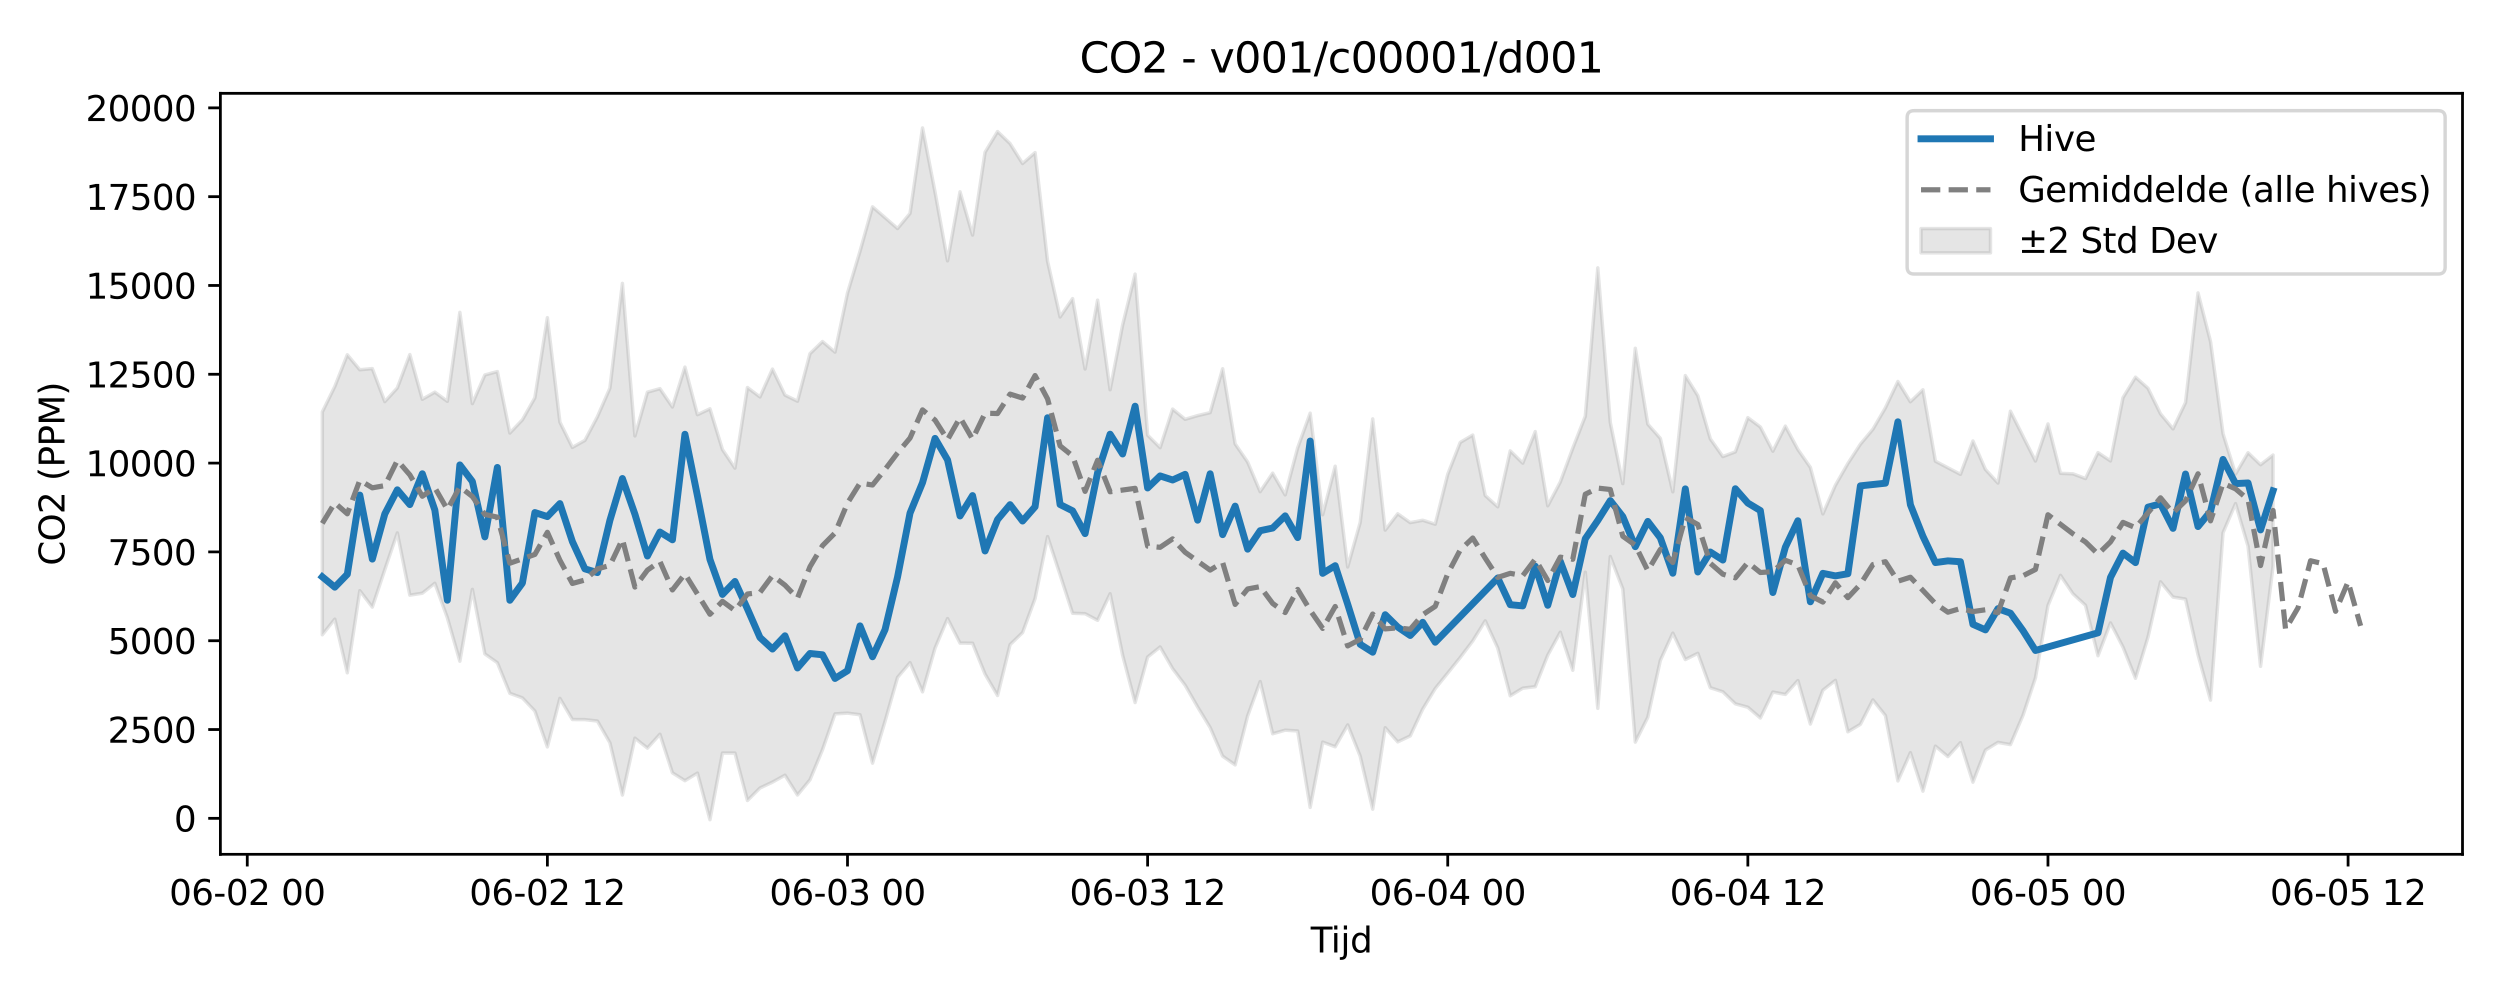 <?xml version="1.0" encoding="utf-8" standalone="no"?>
<!DOCTYPE svg PUBLIC "-//W3C//DTD SVG 1.1//EN"
  "http://www.w3.org/Graphics/SVG/1.1/DTD/svg11.dtd">
<svg xmlns:xlink="http://www.w3.org/1999/xlink" width="720pt" height="288pt" viewBox="0 0 720 288" xmlns="http://www.w3.org/2000/svg" version="1.1">
 <defs>
  <style type="text/css">*{stroke-linejoin: round; stroke-linecap: butt}</style>
 </defs>
 <g id="figure_1">
  <g id="patch_1">
   <path d="M 0 288 
L 720 288 
L 720 0 
L 0 0 
z
" style="fill: #ffffff"/>
  </g>
  <g id="axes_1">
   <g id="patch_2">
    <path d="M 63.47 246.04 
L 709.2 246.04 
L 709.2 26.88 
L 63.47 26.88 
z
" style="fill: #ffffff"/>
   </g>
   <g id="FillBetweenPolyCollection_1">
    <defs>
     <path id="me4a6e271bb" d="M 92.821 -169.351 
L 92.821 -105.189 
L 96.423 -109.688 
L 100.024 -94.23 
L 103.626 -117.886 
L 107.227 -113.158 
L 110.828 -123.954 
L 114.43 -134.523 
L 118.031 -116.588 
L 121.633 -117.158 
L 125.234 -120.013 
L 128.835 -110.102 
L 132.437 -97.567 
L 136.038 -118.265 
L 139.639 -99.675 
L 143.241 -97.133 
L 146.842 -88.314 
L 150.444 -87.012 
L 154.045 -83.213 
L 157.646 -72.883 
L 161.248 -86.874 
L 164.849 -80.772 
L 168.451 -80.747 
L 172.052 -80.342 
L 175.653 -74.076 
L 179.255 -59.028 
L 182.856 -75.405 
L 186.458 -72.541 
L 190.059 -76.539 
L 193.66 -65.428 
L 197.262 -63.16 
L 200.863 -65.345 
L 204.465 -51.922 
L 208.066 -71.128 
L 211.667 -71.117 
L 215.269 -57.455 
L 218.87 -61.055 
L 222.472 -62.745 
L 226.073 -64.737 
L 229.674 -59.037 
L 233.276 -63.426 
L 236.877 -72.067 
L 240.479 -82.403 
L 244.08 -82.618 
L 247.681 -82.153 
L 251.283 -68.209 
L 254.884 -80.244 
L 258.486 -92.896 
L 262.087 -97.152 
L 265.688 -88.748 
L 269.29 -101.334 
L 272.891 -109.847 
L 276.492 -102.78 
L 280.094 -102.758 
L 283.695 -93.853 
L 287.297 -87.694 
L 290.898 -102.353 
L 294.499 -105.808 
L 298.101 -115.62 
L 301.702 -133.458 
L 305.304 -122.473 
L 308.905 -111.38 
L 312.506 -111.251 
L 316.108 -109.346 
L 319.709 -116.989 
L 323.311 -99.314 
L 326.912 -85.659 
L 330.513 -98.775 
L 334.115 -101.677 
L 337.716 -95.427 
L 341.318 -90.651 
L 344.919 -84.391 
L 348.52 -78.47 
L 352.122 -70.212 
L 355.723 -67.707 
L 359.325 -81.826 
L 362.926 -91.708 
L 366.527 -76.673 
L 370.129 -77.708 
L 373.73 -77.48 
L 377.332 -55.468 
L 380.933 -74.274 
L 384.534 -72.922 
L 388.136 -79.229 
L 391.737 -70.224 
L 395.338 -54.949 
L 398.94 -78.418 
L 402.541 -74.336 
L 406.143 -76.053 
L 409.744 -83.774 
L 413.345 -89.702 
L 416.947 -94.149 
L 420.548 -98.644 
L 424.15 -103.402 
L 427.751 -109.195 
L 431.352 -101.37 
L 434.954 -87.606 
L 438.555 -89.803 
L 442.157 -90.233 
L 445.758 -99.302 
L 449.359 -105.922 
L 452.961 -94.956 
L 456.562 -123.201 
L 460.164 -83.991 
L 463.765 -127.722 
L 467.366 -118.406 
L 470.968 -74.262 
L 474.569 -81.434 
L 478.171 -97.772 
L 481.772 -105.661 
L 485.373 -98.048 
L 488.975 -99.842 
L 492.576 -89.931 
L 496.178 -88.764 
L 499.779 -85.301 
L 503.38 -84.313 
L 506.982 -81.213 
L 510.583 -88.68 
L 514.184 -88.005 
L 517.786 -92 
L 521.387 -79.476 
L 524.989 -89.213 
L 528.59 -92.055 
L 532.191 -77.242 
L 535.793 -79.384 
L 539.394 -86.43 
L 542.996 -81.914 
L 546.597 -63.091 
L 550.198 -71.228 
L 553.8 -60.145 
L 557.401 -73.108 
L 561.003 -70.102 
L 564.604 -74.11 
L 568.205 -62.725 
L 571.807 -71.981 
L 575.408 -74.19 
L 579.01 -73.548 
L 582.611 -81.959 
L 586.212 -92.772 
L 589.814 -113.596 
L 593.415 -122.294 
L 597.017 -116.986 
L 600.618 -113.67 
L 604.219 -99.153 
L 607.821 -108.599 
L 611.422 -101.647 
L 615.024 -92.654 
L 618.625 -104.507 
L 622.226 -120.435 
L 625.828 -116.047 
L 629.429 -115.47 
L 633.031 -99.455 
L 636.632 -86.368 
L 640.233 -134.56 
L 643.835 -142.959 
L 647.436 -130.689 
L 651.037 -96.093 
L 654.639 -125.006 
L 654.639 -156.953 
L 654.639 -156.953 
L 651.037 -154.156 
L 647.436 -157.611 
L 643.835 -151.471 
L 640.233 -163.083 
L 636.632 -189.626 
L 633.031 -203.636 
L 629.429 -172.058 
L 625.828 -164.49 
L 622.226 -168.82 
L 618.625 -176.174 
L 615.024 -179.372 
L 611.422 -173.466 
L 607.821 -155.255 
L 604.219 -157.644 
L 600.618 -150.18 
L 597.017 -151.536 
L 593.415 -151.687 
L 589.814 -165.903 
L 586.212 -155.223 
L 582.611 -162.387 
L 579.01 -169.575 
L 575.408 -148.878 
L 571.807 -152.792 
L 568.205 -161.001 
L 564.604 -151.392 
L 561.003 -153.276 
L 557.401 -155.173 
L 553.8 -175.746 
L 550.198 -172.283 
L 546.597 -178.134 
L 542.996 -170.548 
L 539.394 -164.375 
L 535.793 -160.075 
L 532.191 -154.521 
L 528.59 -148.239 
L 524.989 -139.997 
L 521.387 -153.389 
L 517.786 -158.559 
L 514.184 -165.279 
L 510.583 -158.064 
L 506.982 -165.025 
L 503.38 -167.708 
L 499.779 -157.866 
L 496.178 -156.508 
L 492.576 -161.613 
L 488.975 -174.044 
L 485.373 -179.834 
L 481.772 -146.352 
L 478.171 -161.759 
L 474.569 -165.844 
L 470.968 -187.699 
L 467.366 -148.713 
L 463.765 -166.329 
L 460.164 -210.866 
L 456.562 -168.121 
L 452.961 -158.907 
L 449.359 -149.166 
L 445.758 -142.337 
L 442.157 -163.704 
L 438.555 -154.611 
L 434.954 -158.155 
L 431.352 -142.032 
L 427.751 -145.288 
L 424.15 -162.704 
L 420.548 -160.578 
L 416.947 -151.399 
L 413.345 -137.027 
L 409.744 -138.168 
L 406.143 -137.485 
L 402.541 -140.029 
L 398.94 -135.332 
L 395.338 -167.361 
L 391.737 -137.544 
L 388.136 -124.718 
L 384.534 -153.734 
L 380.933 -139.76 
L 377.332 -169.011 
L 373.73 -159.015 
L 370.129 -145.474 
L 366.527 -151.736 
L 362.926 -146.394 
L 359.325 -154.927 
L 355.723 -160.161 
L 352.122 -181.798 
L 348.52 -169.161 
L 344.919 -168.302 
L 341.318 -167.244 
L 337.716 -170.182 
L 334.115 -159.071 
L 330.513 -162.669 
L 326.912 -209.066 
L 323.311 -194.357 
L 319.709 -175.751 
L 316.108 -201.558 
L 312.506 -181.722 
L 308.905 -201.997 
L 305.304 -196.712 
L 301.702 -212.756 
L 298.101 -244.054 
L 294.499 -240.908 
L 290.898 -246.646 
L 287.297 -250.106 
L 283.695 -244.151 
L 280.094 -220.302 
L 276.492 -232.76 
L 272.891 -212.872 
L 269.29 -232.686 
L 265.688 -251.158 
L 262.087 -226.536 
L 258.486 -222.183 
L 254.884 -225.323 
L 251.283 -228.429 
L 247.681 -215.618 
L 244.08 -203.591 
L 240.479 -186.586 
L 236.877 -189.642 
L 233.276 -186.147 
L 229.674 -172.445 
L 226.073 -174.217 
L 222.472 -181.702 
L 218.87 -173.677 
L 215.269 -176.391 
L 211.667 -153.179 
L 208.066 -158.526 
L 204.465 -170.269 
L 200.863 -168.569 
L 197.262 -182.279 
L 193.66 -170.776 
L 190.059 -176.071 
L 186.458 -175.058 
L 182.856 -162.447 
L 179.255 -206.391 
L 175.653 -176.218 
L 172.052 -167.98 
L 168.451 -161.168 
L 164.849 -159.151 
L 161.248 -166.44 
L 157.646 -196.514 
L 154.045 -173.44 
L 150.444 -167.089 
L 146.842 -163.283 
L 143.241 -180.995 
L 139.639 -180.016 
L 136.038 -171.759 
L 132.437 -198.045 
L 128.835 -172.416 
L 125.234 -175.065 
L 121.633 -173.004 
L 118.031 -185.886 
L 114.43 -176.278 
L 110.828 -172.33 
L 107.227 -181.848 
L 103.626 -181.511 
L 100.024 -185.818 
L 96.423 -176.689 
L 92.821 -169.351 
z
" style="stroke: #808080; stroke-opacity: 0.2"/>
    </defs>
    <g clip-path="url(#pa046cc7805)">
     <use xlink:href="#me4a6e271bb" x="0" y="288" style="fill: #808080; fill-opacity: 0.2; stroke: #808080; stroke-opacity: 0.2"/>
    </g>
   </g>
   <g id="matplotlib.axis_1">
    <g id="xtick_1">
     <g id="line2d_1">
      <defs>
       <path id="maddec4566a" d="M 0 0 
L 0 3.5 
" style="stroke: #000000; stroke-width: 0.8"/>
      </defs>
      <g>
       <use xlink:href="#maddec4566a" x="71.213" y="246.04" style="stroke: #000000; stroke-width: 0.8"/>
      </g>
     </g>
     <g id="text_1">
      <!-- 06-02 00 -->
      <g transform="translate(48.733 260.638) scale(0.1 -0.1)">
       <defs>
        <path id="DejaVuSans-30" d="M 2034 4250 
Q 1547 4250 1301 3770 
Q 1056 3291 1056 2328 
Q 1056 1369 1301 889 
Q 1547 409 2034 409 
Q 2525 409 2770 889 
Q 3016 1369 3016 2328 
Q 3016 3291 2770 3770 
Q 2525 4250 2034 4250 
z
M 2034 4750 
Q 2819 4750 3233 4129 
Q 3647 3509 3647 2328 
Q 3647 1150 3233 529 
Q 2819 -91 2034 -91 
Q 1250 -91 836 529 
Q 422 1150 422 2328 
Q 422 3509 836 4129 
Q 1250 4750 2034 4750 
z
" transform="scale(0.016)"/>
        <path id="DejaVuSans-36" d="M 2113 2584 
Q 1688 2584 1439 2293 
Q 1191 2003 1191 1497 
Q 1191 994 1439 701 
Q 1688 409 2113 409 
Q 2538 409 2786 701 
Q 3034 994 3034 1497 
Q 3034 2003 2786 2293 
Q 2538 2584 2113 2584 
z
M 3366 4563 
L 3366 3988 
Q 3128 4100 2886 4159 
Q 2644 4219 2406 4219 
Q 1781 4219 1451 3797 
Q 1122 3375 1075 2522 
Q 1259 2794 1537 2939 
Q 1816 3084 2150 3084 
Q 2853 3084 3261 2657 
Q 3669 2231 3669 1497 
Q 3669 778 3244 343 
Q 2819 -91 2113 -91 
Q 1303 -91 875 529 
Q 447 1150 447 2328 
Q 447 3434 972 4092 
Q 1497 4750 2381 4750 
Q 2619 4750 2861 4703 
Q 3103 4656 3366 4563 
z
" transform="scale(0.016)"/>
        <path id="DejaVuSans-2d" d="M 313 2009 
L 1997 2009 
L 1997 1497 
L 313 1497 
L 313 2009 
z
" transform="scale(0.016)"/>
        <path id="DejaVuSans-32" d="M 1228 531 
L 3431 531 
L 3431 0 
L 469 0 
L 469 531 
Q 828 903 1448 1529 
Q 2069 2156 2228 2338 
Q 2531 2678 2651 2914 
Q 2772 3150 2772 3378 
Q 2772 3750 2511 3984 
Q 2250 4219 1831 4219 
Q 1534 4219 1204 4116 
Q 875 4013 500 3803 
L 500 4441 
Q 881 4594 1212 4672 
Q 1544 4750 1819 4750 
Q 2544 4750 2975 4387 
Q 3406 4025 3406 3419 
Q 3406 3131 3298 2873 
Q 3191 2616 2906 2266 
Q 2828 2175 2409 1742 
Q 1991 1309 1228 531 
z
" transform="scale(0.016)"/>
        <path id="DejaVuSans-20" transform="scale(0.016)"/>
       </defs>
       <use xlink:href="#DejaVuSans-30"/>
       <use xlink:href="#DejaVuSans-36" transform="translate(63.623 0)"/>
       <use xlink:href="#DejaVuSans-2d" transform="translate(127.246 0)"/>
       <use xlink:href="#DejaVuSans-30" transform="translate(163.33 0)"/>
       <use xlink:href="#DejaVuSans-32" transform="translate(226.953 0)"/>
       <use xlink:href="#DejaVuSans-20" transform="translate(290.576 0)"/>
       <use xlink:href="#DejaVuSans-30" transform="translate(322.363 0)"/>
       <use xlink:href="#DejaVuSans-30" transform="translate(385.986 0)"/>
      </g>
     </g>
    </g>
    <g id="xtick_2">
     <g id="line2d_2">
      <g>
       <use xlink:href="#maddec4566a" x="157.646" y="246.04" style="stroke: #000000; stroke-width: 0.8"/>
      </g>
     </g>
     <g id="text_2">
      <!-- 06-02 12 -->
      <g transform="translate(135.166 260.638) scale(0.1 -0.1)">
       <defs>
        <path id="DejaVuSans-31" d="M 794 531 
L 1825 531 
L 1825 4091 
L 703 3866 
L 703 4441 
L 1819 4666 
L 2450 4666 
L 2450 531 
L 3481 531 
L 3481 0 
L 794 0 
L 794 531 
z
" transform="scale(0.016)"/>
       </defs>
       <use xlink:href="#DejaVuSans-30"/>
       <use xlink:href="#DejaVuSans-36" transform="translate(63.623 0)"/>
       <use xlink:href="#DejaVuSans-2d" transform="translate(127.246 0)"/>
       <use xlink:href="#DejaVuSans-30" transform="translate(163.33 0)"/>
       <use xlink:href="#DejaVuSans-32" transform="translate(226.953 0)"/>
       <use xlink:href="#DejaVuSans-20" transform="translate(290.576 0)"/>
       <use xlink:href="#DejaVuSans-31" transform="translate(322.363 0)"/>
       <use xlink:href="#DejaVuSans-32" transform="translate(385.986 0)"/>
      </g>
     </g>
    </g>
    <g id="xtick_3">
     <g id="line2d_3">
      <g>
       <use xlink:href="#maddec4566a" x="244.08" y="246.04" style="stroke: #000000; stroke-width: 0.8"/>
      </g>
     </g>
     <g id="text_3">
      <!-- 06-03 00 -->
      <g transform="translate(221.599 260.638) scale(0.1 -0.1)">
       <defs>
        <path id="DejaVuSans-33" d="M 2597 2516 
Q 3050 2419 3304 2112 
Q 3559 1806 3559 1356 
Q 3559 666 3084 287 
Q 2609 -91 1734 -91 
Q 1441 -91 1130 -33 
Q 819 25 488 141 
L 488 750 
Q 750 597 1062 519 
Q 1375 441 1716 441 
Q 2309 441 2620 675 
Q 2931 909 2931 1356 
Q 2931 1769 2642 2001 
Q 2353 2234 1838 2234 
L 1294 2234 
L 1294 2753 
L 1863 2753 
Q 2328 2753 2575 2939 
Q 2822 3125 2822 3475 
Q 2822 3834 2567 4026 
Q 2313 4219 1838 4219 
Q 1578 4219 1281 4162 
Q 984 4106 628 3988 
L 628 4550 
Q 988 4650 1302 4700 
Q 1616 4750 1894 4750 
Q 2613 4750 3031 4423 
Q 3450 4097 3450 3541 
Q 3450 3153 3228 2886 
Q 3006 2619 2597 2516 
z
" transform="scale(0.016)"/>
       </defs>
       <use xlink:href="#DejaVuSans-30"/>
       <use xlink:href="#DejaVuSans-36" transform="translate(63.623 0)"/>
       <use xlink:href="#DejaVuSans-2d" transform="translate(127.246 0)"/>
       <use xlink:href="#DejaVuSans-30" transform="translate(163.33 0)"/>
       <use xlink:href="#DejaVuSans-33" transform="translate(226.953 0)"/>
       <use xlink:href="#DejaVuSans-20" transform="translate(290.576 0)"/>
       <use xlink:href="#DejaVuSans-30" transform="translate(322.363 0)"/>
       <use xlink:href="#DejaVuSans-30" transform="translate(385.986 0)"/>
      </g>
     </g>
    </g>
    <g id="xtick_4">
     <g id="line2d_4">
      <g>
       <use xlink:href="#maddec4566a" x="330.513" y="246.04" style="stroke: #000000; stroke-width: 0.8"/>
      </g>
     </g>
     <g id="text_4">
      <!-- 06-03 12 -->
      <g transform="translate(308.033 260.638) scale(0.1 -0.1)">
       <use xlink:href="#DejaVuSans-30"/>
       <use xlink:href="#DejaVuSans-36" transform="translate(63.623 0)"/>
       <use xlink:href="#DejaVuSans-2d" transform="translate(127.246 0)"/>
       <use xlink:href="#DejaVuSans-30" transform="translate(163.33 0)"/>
       <use xlink:href="#DejaVuSans-33" transform="translate(226.953 0)"/>
       <use xlink:href="#DejaVuSans-20" transform="translate(290.576 0)"/>
       <use xlink:href="#DejaVuSans-31" transform="translate(322.363 0)"/>
       <use xlink:href="#DejaVuSans-32" transform="translate(385.986 0)"/>
      </g>
     </g>
    </g>
    <g id="xtick_5">
     <g id="line2d_5">
      <g>
       <use xlink:href="#maddec4566a" x="416.947" y="246.04" style="stroke: #000000; stroke-width: 0.8"/>
      </g>
     </g>
     <g id="text_5">
      <!-- 06-04 00 -->
      <g transform="translate(394.466 260.638) scale(0.1 -0.1)">
       <defs>
        <path id="DejaVuSans-34" d="M 2419 4116 
L 825 1625 
L 2419 1625 
L 2419 4116 
z
M 2253 4666 
L 3047 4666 
L 3047 1625 
L 3713 1625 
L 3713 1100 
L 3047 1100 
L 3047 0 
L 2419 0 
L 2419 1100 
L 313 1100 
L 313 1709 
L 2253 4666 
z
" transform="scale(0.016)"/>
       </defs>
       <use xlink:href="#DejaVuSans-30"/>
       <use xlink:href="#DejaVuSans-36" transform="translate(63.623 0)"/>
       <use xlink:href="#DejaVuSans-2d" transform="translate(127.246 0)"/>
       <use xlink:href="#DejaVuSans-30" transform="translate(163.33 0)"/>
       <use xlink:href="#DejaVuSans-34" transform="translate(226.953 0)"/>
       <use xlink:href="#DejaVuSans-20" transform="translate(290.576 0)"/>
       <use xlink:href="#DejaVuSans-30" transform="translate(322.363 0)"/>
       <use xlink:href="#DejaVuSans-30" transform="translate(385.986 0)"/>
      </g>
     </g>
    </g>
    <g id="xtick_6">
     <g id="line2d_6">
      <g>
       <use xlink:href="#maddec4566a" x="503.38" y="246.04" style="stroke: #000000; stroke-width: 0.8"/>
      </g>
     </g>
     <g id="text_6">
      <!-- 06-04 12 -->
      <g transform="translate(480.9 260.638) scale(0.1 -0.1)">
       <use xlink:href="#DejaVuSans-30"/>
       <use xlink:href="#DejaVuSans-36" transform="translate(63.623 0)"/>
       <use xlink:href="#DejaVuSans-2d" transform="translate(127.246 0)"/>
       <use xlink:href="#DejaVuSans-30" transform="translate(163.33 0)"/>
       <use xlink:href="#DejaVuSans-34" transform="translate(226.953 0)"/>
       <use xlink:href="#DejaVuSans-20" transform="translate(290.576 0)"/>
       <use xlink:href="#DejaVuSans-31" transform="translate(322.363 0)"/>
       <use xlink:href="#DejaVuSans-32" transform="translate(385.986 0)"/>
      </g>
     </g>
    </g>
    <g id="xtick_7">
     <g id="line2d_7">
      <g>
       <use xlink:href="#maddec4566a" x="589.814" y="246.04" style="stroke: #000000; stroke-width: 0.8"/>
      </g>
     </g>
     <g id="text_7">
      <!-- 06-05 00 -->
      <g transform="translate(567.333 260.638) scale(0.1 -0.1)">
       <defs>
        <path id="DejaVuSans-35" d="M 691 4666 
L 3169 4666 
L 3169 4134 
L 1269 4134 
L 1269 2991 
Q 1406 3038 1543 3061 
Q 1681 3084 1819 3084 
Q 2600 3084 3056 2656 
Q 3513 2228 3513 1497 
Q 3513 744 3044 326 
Q 2575 -91 1722 -91 
Q 1428 -91 1123 -41 
Q 819 9 494 109 
L 494 744 
Q 775 591 1075 516 
Q 1375 441 1709 441 
Q 2250 441 2565 725 
Q 2881 1009 2881 1497 
Q 2881 1984 2565 2268 
Q 2250 2553 1709 2553 
Q 1456 2553 1204 2497 
Q 953 2441 691 2322 
L 691 4666 
z
" transform="scale(0.016)"/>
       </defs>
       <use xlink:href="#DejaVuSans-30"/>
       <use xlink:href="#DejaVuSans-36" transform="translate(63.623 0)"/>
       <use xlink:href="#DejaVuSans-2d" transform="translate(127.246 0)"/>
       <use xlink:href="#DejaVuSans-30" transform="translate(163.33 0)"/>
       <use xlink:href="#DejaVuSans-35" transform="translate(226.953 0)"/>
       <use xlink:href="#DejaVuSans-20" transform="translate(290.576 0)"/>
       <use xlink:href="#DejaVuSans-30" transform="translate(322.363 0)"/>
       <use xlink:href="#DejaVuSans-30" transform="translate(385.986 0)"/>
      </g>
     </g>
    </g>
    <g id="xtick_8">
     <g id="line2d_8">
      <g>
       <use xlink:href="#maddec4566a" x="676.247" y="246.04" style="stroke: #000000; stroke-width: 0.8"/>
      </g>
     </g>
     <g id="text_8">
      <!-- 06-05 12 -->
      <g transform="translate(653.767 260.638) scale(0.1 -0.1)">
       <use xlink:href="#DejaVuSans-30"/>
       <use xlink:href="#DejaVuSans-36" transform="translate(63.623 0)"/>
       <use xlink:href="#DejaVuSans-2d" transform="translate(127.246 0)"/>
       <use xlink:href="#DejaVuSans-30" transform="translate(163.33 0)"/>
       <use xlink:href="#DejaVuSans-35" transform="translate(226.953 0)"/>
       <use xlink:href="#DejaVuSans-20" transform="translate(290.576 0)"/>
       <use xlink:href="#DejaVuSans-31" transform="translate(322.363 0)"/>
       <use xlink:href="#DejaVuSans-32" transform="translate(385.986 0)"/>
      </g>
     </g>
    </g>
    <g id="text_9">
     <!-- Tijd -->
     <g transform="translate(377.485 274.317) scale(0.1 -0.1)">
      <defs>
       <path id="DejaVuSans-54" d="M -19 4666 
L 3928 4666 
L 3928 4134 
L 2272 4134 
L 2272 0 
L 1638 0 
L 1638 4134 
L -19 4134 
L -19 4666 
z
" transform="scale(0.016)"/>
       <path id="DejaVuSans-69" d="M 603 3500 
L 1178 3500 
L 1178 0 
L 603 0 
L 603 3500 
z
M 603 4863 
L 1178 4863 
L 1178 4134 
L 603 4134 
L 603 4863 
z
" transform="scale(0.016)"/>
       <path id="DejaVuSans-6a" d="M 603 3500 
L 1178 3500 
L 1178 -63 
Q 1178 -731 923 -1031 
Q 669 -1331 103 -1331 
L -116 -1331 
L -116 -844 
L 38 -844 
Q 366 -844 484 -692 
Q 603 -541 603 -63 
L 603 3500 
z
M 603 4863 
L 1178 4863 
L 1178 4134 
L 603 4134 
L 603 4863 
z
" transform="scale(0.016)"/>
       <path id="DejaVuSans-64" d="M 2906 2969 
L 2906 4863 
L 3481 4863 
L 3481 0 
L 2906 0 
L 2906 525 
Q 2725 213 2448 61 
Q 2172 -91 1784 -91 
Q 1150 -91 751 415 
Q 353 922 353 1747 
Q 353 2572 751 3078 
Q 1150 3584 1784 3584 
Q 2172 3584 2448 3432 
Q 2725 3281 2906 2969 
z
M 947 1747 
Q 947 1113 1208 752 
Q 1469 391 1925 391 
Q 2381 391 2643 752 
Q 2906 1113 2906 1747 
Q 2906 2381 2643 2742 
Q 2381 3103 1925 3103 
Q 1469 3103 1208 2742 
Q 947 2381 947 1747 
z
" transform="scale(0.016)"/>
      </defs>
      <use xlink:href="#DejaVuSans-54"/>
      <use xlink:href="#DejaVuSans-69" transform="translate(57.959 0)"/>
      <use xlink:href="#DejaVuSans-6a" transform="translate(85.742 0)"/>
      <use xlink:href="#DejaVuSans-64" transform="translate(113.525 0)"/>
     </g>
    </g>
   </g>
   <g id="matplotlib.axis_2">
    <g id="ytick_1">
     <g id="line2d_9">
      <defs>
       <path id="m872ce580a5" d="M 0 0 
L -3.5 0 
" style="stroke: #000000; stroke-width: 0.8"/>
      </defs>
      <g>
       <use xlink:href="#m872ce580a5" x="63.47" y="235.682" style="stroke: #000000; stroke-width: 0.8"/>
      </g>
     </g>
     <g id="text_10">
      <!-- 0 -->
      <g transform="translate(50.108 239.481) scale(0.1 -0.1)">
       <use xlink:href="#DejaVuSans-30"/>
      </g>
     </g>
    </g>
    <g id="ytick_2">
     <g id="line2d_10">
      <g>
       <use xlink:href="#m872ce580a5" x="63.47" y="210.104" style="stroke: #000000; stroke-width: 0.8"/>
      </g>
     </g>
     <g id="text_11">
      <!-- 2500 -->
      <g transform="translate(31.02 213.903) scale(0.1 -0.1)">
       <use xlink:href="#DejaVuSans-32"/>
       <use xlink:href="#DejaVuSans-35" transform="translate(63.623 0)"/>
       <use xlink:href="#DejaVuSans-30" transform="translate(127.246 0)"/>
       <use xlink:href="#DejaVuSans-30" transform="translate(190.869 0)"/>
      </g>
     </g>
    </g>
    <g id="ytick_3">
     <g id="line2d_11">
      <g>
       <use xlink:href="#m872ce580a5" x="63.47" y="184.527" style="stroke: #000000; stroke-width: 0.8"/>
      </g>
     </g>
     <g id="text_12">
      <!-- 5000 -->
      <g transform="translate(31.02 188.326) scale(0.1 -0.1)">
       <use xlink:href="#DejaVuSans-35"/>
       <use xlink:href="#DejaVuSans-30" transform="translate(63.623 0)"/>
       <use xlink:href="#DejaVuSans-30" transform="translate(127.246 0)"/>
       <use xlink:href="#DejaVuSans-30" transform="translate(190.869 0)"/>
      </g>
     </g>
    </g>
    <g id="ytick_4">
     <g id="line2d_12">
      <g>
       <use xlink:href="#m872ce580a5" x="63.47" y="158.949" style="stroke: #000000; stroke-width: 0.8"/>
      </g>
     </g>
     <g id="text_13">
      <!-- 7500 -->
      <g transform="translate(31.02 162.749) scale(0.1 -0.1)">
       <defs>
        <path id="DejaVuSans-37" d="M 525 4666 
L 3525 4666 
L 3525 4397 
L 1831 0 
L 1172 0 
L 2766 4134 
L 525 4134 
L 525 4666 
z
" transform="scale(0.016)"/>
       </defs>
       <use xlink:href="#DejaVuSans-37"/>
       <use xlink:href="#DejaVuSans-35" transform="translate(63.623 0)"/>
       <use xlink:href="#DejaVuSans-30" transform="translate(127.246 0)"/>
       <use xlink:href="#DejaVuSans-30" transform="translate(190.869 0)"/>
      </g>
     </g>
    </g>
    <g id="ytick_5">
     <g id="line2d_13">
      <g>
       <use xlink:href="#m872ce580a5" x="63.47" y="133.372" style="stroke: #000000; stroke-width: 0.8"/>
      </g>
     </g>
     <g id="text_14">
      <!-- 10000 -->
      <g transform="translate(24.657 137.171) scale(0.1 -0.1)">
       <use xlink:href="#DejaVuSans-31"/>
       <use xlink:href="#DejaVuSans-30" transform="translate(63.623 0)"/>
       <use xlink:href="#DejaVuSans-30" transform="translate(127.246 0)"/>
       <use xlink:href="#DejaVuSans-30" transform="translate(190.869 0)"/>
       <use xlink:href="#DejaVuSans-30" transform="translate(254.492 0)"/>
      </g>
     </g>
    </g>
    <g id="ytick_6">
     <g id="line2d_14">
      <g>
       <use xlink:href="#m872ce580a5" x="63.47" y="107.795" style="stroke: #000000; stroke-width: 0.8"/>
      </g>
     </g>
     <g id="text_15">
      <!-- 12500 -->
      <g transform="translate(24.657 111.594) scale(0.1 -0.1)">
       <use xlink:href="#DejaVuSans-31"/>
       <use xlink:href="#DejaVuSans-32" transform="translate(63.623 0)"/>
       <use xlink:href="#DejaVuSans-35" transform="translate(127.246 0)"/>
       <use xlink:href="#DejaVuSans-30" transform="translate(190.869 0)"/>
       <use xlink:href="#DejaVuSans-30" transform="translate(254.492 0)"/>
      </g>
     </g>
    </g>
    <g id="ytick_7">
     <g id="line2d_15">
      <g>
       <use xlink:href="#m872ce580a5" x="63.47" y="82.217" style="stroke: #000000; stroke-width: 0.8"/>
      </g>
     </g>
     <g id="text_16">
      <!-- 15000 -->
      <g transform="translate(24.657 86.016) scale(0.1 -0.1)">
       <use xlink:href="#DejaVuSans-31"/>
       <use xlink:href="#DejaVuSans-35" transform="translate(63.623 0)"/>
       <use xlink:href="#DejaVuSans-30" transform="translate(127.246 0)"/>
       <use xlink:href="#DejaVuSans-30" transform="translate(190.869 0)"/>
       <use xlink:href="#DejaVuSans-30" transform="translate(254.492 0)"/>
      </g>
     </g>
    </g>
    <g id="ytick_8">
     <g id="line2d_16">
      <g>
       <use xlink:href="#m872ce580a5" x="63.47" y="56.64" style="stroke: #000000; stroke-width: 0.8"/>
      </g>
     </g>
     <g id="text_17">
      <!-- 17500 -->
      <g transform="translate(24.657 60.439) scale(0.1 -0.1)">
       <use xlink:href="#DejaVuSans-31"/>
       <use xlink:href="#DejaVuSans-37" transform="translate(63.623 0)"/>
       <use xlink:href="#DejaVuSans-35" transform="translate(127.246 0)"/>
       <use xlink:href="#DejaVuSans-30" transform="translate(190.869 0)"/>
       <use xlink:href="#DejaVuSans-30" transform="translate(254.492 0)"/>
      </g>
     </g>
    </g>
    <g id="ytick_9">
     <g id="line2d_17">
      <g>
       <use xlink:href="#m872ce580a5" x="63.47" y="31.062" style="stroke: #000000; stroke-width: 0.8"/>
      </g>
     </g>
     <g id="text_18">
      <!-- 20000 -->
      <g transform="translate(24.657 34.862) scale(0.1 -0.1)">
       <use xlink:href="#DejaVuSans-32"/>
       <use xlink:href="#DejaVuSans-30" transform="translate(63.623 0)"/>
       <use xlink:href="#DejaVuSans-30" transform="translate(127.246 0)"/>
       <use xlink:href="#DejaVuSans-30" transform="translate(190.869 0)"/>
       <use xlink:href="#DejaVuSans-30" transform="translate(254.492 0)"/>
      </g>
     </g>
    </g>
    <g id="text_19">
     <!-- CO2 (PPM) -->
     <g transform="translate(18.578 162.903) rotate(-90) scale(0.1 -0.1)">
      <defs>
       <path id="DejaVuSans-43" d="M 4122 4306 
L 4122 3641 
Q 3803 3938 3442 4084 
Q 3081 4231 2675 4231 
Q 1875 4231 1450 3742 
Q 1025 3253 1025 2328 
Q 1025 1406 1450 917 
Q 1875 428 2675 428 
Q 3081 428 3442 575 
Q 3803 722 4122 1019 
L 4122 359 
Q 3791 134 3420 21 
Q 3050 -91 2638 -91 
Q 1578 -91 968 557 
Q 359 1206 359 2328 
Q 359 3453 968 4101 
Q 1578 4750 2638 4750 
Q 3056 4750 3426 4639 
Q 3797 4528 4122 4306 
z
" transform="scale(0.016)"/>
       <path id="DejaVuSans-4f" d="M 2522 4238 
Q 1834 4238 1429 3725 
Q 1025 3213 1025 2328 
Q 1025 1447 1429 934 
Q 1834 422 2522 422 
Q 3209 422 3611 934 
Q 4013 1447 4013 2328 
Q 4013 3213 3611 3725 
Q 3209 4238 2522 4238 
z
M 2522 4750 
Q 3503 4750 4090 4092 
Q 4678 3434 4678 2328 
Q 4678 1225 4090 567 
Q 3503 -91 2522 -91 
Q 1538 -91 948 565 
Q 359 1222 359 2328 
Q 359 3434 948 4092 
Q 1538 4750 2522 4750 
z
" transform="scale(0.016)"/>
       <path id="DejaVuSans-28" d="M 1984 4856 
Q 1566 4138 1362 3434 
Q 1159 2731 1159 2009 
Q 1159 1288 1364 580 
Q 1569 -128 1984 -844 
L 1484 -844 
Q 1016 -109 783 600 
Q 550 1309 550 2009 
Q 550 2706 781 3412 
Q 1013 4119 1484 4856 
L 1984 4856 
z
" transform="scale(0.016)"/>
       <path id="DejaVuSans-50" d="M 1259 4147 
L 1259 2394 
L 2053 2394 
Q 2494 2394 2734 2622 
Q 2975 2850 2975 3272 
Q 2975 3691 2734 3919 
Q 2494 4147 2053 4147 
L 1259 4147 
z
M 628 4666 
L 2053 4666 
Q 2838 4666 3239 4311 
Q 3641 3956 3641 3272 
Q 3641 2581 3239 2228 
Q 2838 1875 2053 1875 
L 1259 1875 
L 1259 0 
L 628 0 
L 628 4666 
z
" transform="scale(0.016)"/>
       <path id="DejaVuSans-4d" d="M 628 4666 
L 1569 4666 
L 2759 1491 
L 3956 4666 
L 4897 4666 
L 4897 0 
L 4281 0 
L 4281 4097 
L 3078 897 
L 2444 897 
L 1241 4097 
L 1241 0 
L 628 0 
L 628 4666 
z
" transform="scale(0.016)"/>
       <path id="DejaVuSans-29" d="M 513 4856 
L 1013 4856 
Q 1481 4119 1714 3412 
Q 1947 2706 1947 2009 
Q 1947 1309 1714 600 
Q 1481 -109 1013 -844 
L 513 -844 
Q 928 -128 1133 580 
Q 1338 1288 1338 2009 
Q 1338 2731 1133 3434 
Q 928 4138 513 4856 
z
" transform="scale(0.016)"/>
      </defs>
      <use xlink:href="#DejaVuSans-43"/>
      <use xlink:href="#DejaVuSans-4f" transform="translate(69.824 0)"/>
      <use xlink:href="#DejaVuSans-32" transform="translate(148.535 0)"/>
      <use xlink:href="#DejaVuSans-20" transform="translate(212.158 0)"/>
      <use xlink:href="#DejaVuSans-28" transform="translate(243.945 0)"/>
      <use xlink:href="#DejaVuSans-50" transform="translate(282.959 0)"/>
      <use xlink:href="#DejaVuSans-50" transform="translate(343.262 0)"/>
      <use xlink:href="#DejaVuSans-4d" transform="translate(403.564 0)"/>
      <use xlink:href="#DejaVuSans-29" transform="translate(489.844 0)"/>
     </g>
    </g>
   </g>
   <g id="line2d_18">
    <path d="M 92.821 166.132 
L 96.423 169.104 
L 100.024 165.39 
L 103.626 142.59 
L 107.227 161.016 
L 110.828 148.002 
L 114.43 141.072 
L 118.031 145.317 
L 121.633 136.451 
L 125.234 146.887 
L 128.835 172.853 
L 132.437 133.899 
L 136.038 138.661 
L 139.639 154.617 
L 143.241 134.63 
L 146.842 172.874 
L 150.444 167.927 
L 154.045 147.613 
L 157.646 148.776 
L 161.248 145.04 
L 164.849 155.976 
L 168.451 163.833 
L 172.052 164.904 
L 175.653 149.857 
L 179.255 137.817 
L 182.856 148.098 
L 186.458 160.131 
L 190.059 153.225 
L 193.66 155.461 
L 197.262 125.075 
L 200.863 142.795 
L 204.465 161.118 
L 208.066 171.199 
L 211.667 167.462 
L 215.269 175.367 
L 218.87 183.599 
L 222.472 186.924 
L 226.073 183.112 
L 229.674 192.374 
L 233.276 188.2 
L 236.877 188.578 
L 240.479 195.395 
L 244.08 193.162 
L 247.681 180.254 
L 251.283 189.144 
L 254.884 181.352 
L 258.486 166.21 
L 262.087 147.777 
L 265.688 138.999 
L 269.29 126.261 
L 272.891 132.444 
L 276.492 148.591 
L 280.094 142.733 
L 283.695 158.677 
L 287.297 149.626 
L 290.898 145.347 
L 294.499 150.054 
L 298.101 145.941 
L 301.702 120.314 
L 305.304 145.305 
L 308.905 147.119 
L 312.506 153.68 
L 316.108 136.148 
L 319.709 125.054 
L 323.311 130.743 
L 326.912 116.992 
L 330.513 140.534 
L 334.115 137.062 
L 337.716 138.237 
L 341.318 136.615 
L 344.919 149.813 
L 348.52 136.455 
L 352.122 153.977 
L 355.723 145.772 
L 359.325 158.158 
L 362.926 152.841 
L 366.527 152.081 
L 370.129 148.57 
L 373.73 154.821 
L 377.332 127.029 
L 380.933 165.122 
L 384.534 162.919 
L 388.136 174.02 
L 391.737 185.557 
L 395.338 187.838 
L 398.94 177.041 
L 402.541 180.591 
L 406.143 183.019 
L 409.744 179.224 
L 413.345 184.962 
L 431.352 166.469 
L 434.954 174.153 
L 438.555 174.49 
L 442.157 163.066 
L 445.758 174.316 
L 449.359 161.664 
L 452.961 171.227 
L 456.562 155.154 
L 460.164 149.888 
L 463.765 144.172 
L 467.366 148.78 
L 470.968 157.44 
L 474.569 150.171 
L 478.171 154.884 
L 481.772 165.088 
L 485.373 140.8 
L 488.975 164.73 
L 492.576 158.985 
L 496.178 161.292 
L 499.779 140.762 
L 503.38 144.875 
L 506.982 147.041 
L 510.583 170.643 
L 514.184 157.582 
L 517.786 149.98 
L 521.387 173.314 
L 524.989 165.122 
L 528.59 165.855 
L 532.191 165.236 
L 535.793 139.923 
L 542.996 139.159 
L 546.597 121.484 
L 550.198 145.373 
L 553.8 154.451 
L 557.401 162.019 
L 561.003 161.531 
L 564.604 161.777 
L 568.205 179.804 
L 571.807 181.403 
L 575.408 175.298 
L 579.01 176.594 
L 582.611 181.608 
L 586.212 187.34 
L 604.219 182.256 
L 607.821 166.295 
L 611.422 159.297 
L 615.024 162.029 
L 618.625 146.058 
L 622.226 145.097 
L 625.828 152.166 
L 629.429 136.523 
L 633.031 151.648 
L 636.632 147.276 
L 640.233 132.318 
L 643.835 139.28 
L 647.436 139.091 
L 651.037 152.611 
L 654.639 141.373 
L 654.639 141.373 
" clip-path="url(#pa046cc7805)" style="fill: none; stroke: #1f77b4; stroke-width: 2; stroke-linecap: square"/>
   </g>
   <g id="line2d_19">
    <path d="M 92.821 150.73 
L 96.423 144.811 
L 100.024 147.976 
L 103.626 138.301 
L 107.227 140.497 
L 110.828 139.858 
L 114.43 132.6 
L 118.031 136.763 
L 121.633 142.919 
L 125.234 140.461 
L 128.835 146.741 
L 132.437 140.194 
L 136.038 142.988 
L 139.639 148.155 
L 143.241 148.936 
L 146.842 162.202 
L 154.045 159.673 
L 157.646 153.301 
L 161.248 161.343 
L 164.849 168.038 
L 168.451 167.043 
L 172.052 163.839 
L 175.653 162.853 
L 179.255 155.29 
L 182.856 169.074 
L 186.458 164.201 
L 190.059 161.695 
L 193.66 169.898 
L 197.262 165.281 
L 204.465 176.905 
L 208.066 173.173 
L 211.667 175.852 
L 215.269 171.077 
L 218.87 170.634 
L 222.472 165.777 
L 226.073 168.523 
L 229.674 172.259 
L 233.276 163.213 
L 236.877 157.145 
L 240.479 153.506 
L 244.08 144.895 
L 247.681 139.115 
L 251.283 139.681 
L 254.884 135.216 
L 258.486 130.461 
L 262.087 126.156 
L 265.688 118.047 
L 269.29 120.99 
L 272.891 126.64 
L 276.492 120.23 
L 280.094 126.47 
L 283.695 118.998 
L 287.297 119.1 
L 290.898 113.501 
L 294.499 114.642 
L 298.101 108.163 
L 301.702 114.893 
L 305.304 128.408 
L 308.905 131.312 
L 312.506 141.513 
L 316.108 132.548 
L 319.709 141.63 
L 326.912 140.637 
L 330.513 157.278 
L 334.115 157.626 
L 337.716 155.196 
L 341.318 159.053 
L 348.52 164.184 
L 352.122 161.995 
L 355.723 174.066 
L 359.325 169.623 
L 362.926 168.949 
L 366.527 173.795 
L 370.129 176.409 
L 373.73 169.753 
L 377.332 175.761 
L 380.933 180.983 
L 384.534 174.672 
L 388.136 186.026 
L 391.737 184.116 
L 395.338 176.845 
L 398.94 181.125 
L 402.541 180.817 
L 406.143 181.231 
L 409.744 177.029 
L 413.345 174.636 
L 416.947 165.226 
L 420.548 158.389 
L 424.15 154.947 
L 427.751 160.759 
L 431.352 166.299 
L 434.954 165.119 
L 438.555 165.793 
L 442.157 161.031 
L 445.758 167.181 
L 449.359 160.456 
L 452.961 161.068 
L 456.562 142.339 
L 460.164 140.571 
L 463.765 140.974 
L 467.366 154.44 
L 470.968 157.019 
L 474.569 164.361 
L 478.171 158.234 
L 481.772 161.994 
L 485.373 149.059 
L 488.975 151.057 
L 492.576 162.228 
L 496.178 165.364 
L 499.779 166.416 
L 503.38 161.989 
L 506.982 164.881 
L 510.583 164.628 
L 514.184 161.358 
L 517.786 162.721 
L 521.387 171.568 
L 524.989 173.395 
L 528.59 167.853 
L 532.191 172.118 
L 535.793 168.271 
L 539.394 162.597 
L 542.996 161.769 
L 546.597 167.387 
L 550.198 166.244 
L 557.401 173.86 
L 561.003 176.311 
L 564.604 175.249 
L 568.205 176.137 
L 571.807 175.613 
L 575.408 176.466 
L 579.01 166.438 
L 582.611 165.827 
L 586.212 164.003 
L 589.814 148.251 
L 597.017 153.739 
L 600.618 156.075 
L 604.219 159.602 
L 607.821 156.073 
L 611.422 150.443 
L 615.024 151.987 
L 622.226 143.372 
L 625.828 147.732 
L 629.429 144.236 
L 633.031 136.455 
L 636.632 150.003 
L 640.233 139.178 
L 643.835 140.785 
L 647.436 143.85 
L 651.037 162.876 
L 654.639 147.02 
L 658.24 181.215 
L 661.842 175.022 
L 665.443 161.5 
L 669.044 162.346 
L 672.646 176.049 
L 676.247 167.571 
L 679.849 180.25 
L 679.849 180.25 
" clip-path="url(#pa046cc7805)" style="fill: none; stroke-dasharray: 5.55,2.4; stroke-dashoffset: 0; stroke: #808080; stroke-width: 1.5"/>
   </g>
   <g id="patch_3">
    <path d="M 63.47 246.04 
L 63.47 26.88 
" style="fill: none; stroke: #000000; stroke-width: 0.8; stroke-linejoin: miter; stroke-linecap: square"/>
   </g>
   <g id="patch_4">
    <path d="M 709.2 246.04 
L 709.2 26.88 
" style="fill: none; stroke: #000000; stroke-width: 0.8; stroke-linejoin: miter; stroke-linecap: square"/>
   </g>
   <g id="patch_5">
    <path d="M 63.47 246.04 
L 709.2 246.04 
" style="fill: none; stroke: #000000; stroke-width: 0.8; stroke-linejoin: miter; stroke-linecap: square"/>
   </g>
   <g id="patch_6">
    <path d="M 63.47 26.88 
L 709.2 26.88 
" style="fill: none; stroke: #000000; stroke-width: 0.8; stroke-linejoin: miter; stroke-linecap: square"/>
   </g>
   <g id="text_20">
    <!-- CO2 - v001/c00001/d001 -->
    <g transform="translate(310.932 20.88) scale(0.12 -0.12)">
     <defs>
      <path id="DejaVuSans-76" d="M 191 3500 
L 800 3500 
L 1894 563 
L 2988 3500 
L 3597 3500 
L 2284 0 
L 1503 0 
L 191 3500 
z
" transform="scale(0.016)"/>
      <path id="DejaVuSans-2f" d="M 1625 4666 
L 2156 4666 
L 531 -594 
L 0 -594 
L 1625 4666 
z
" transform="scale(0.016)"/>
      <path id="DejaVuSans-63" d="M 3122 3366 
L 3122 2828 
Q 2878 2963 2633 3030 
Q 2388 3097 2138 3097 
Q 1578 3097 1268 2742 
Q 959 2388 959 1747 
Q 959 1106 1268 751 
Q 1578 397 2138 397 
Q 2388 397 2633 464 
Q 2878 531 3122 666 
L 3122 134 
Q 2881 22 2623 -34 
Q 2366 -91 2075 -91 
Q 1284 -91 818 406 
Q 353 903 353 1747 
Q 353 2603 823 3093 
Q 1294 3584 2113 3584 
Q 2378 3584 2631 3529 
Q 2884 3475 3122 3366 
z
" transform="scale(0.016)"/>
     </defs>
     <use xlink:href="#DejaVuSans-43"/>
     <use xlink:href="#DejaVuSans-4f" transform="translate(69.824 0)"/>
     <use xlink:href="#DejaVuSans-32" transform="translate(148.535 0)"/>
     <use xlink:href="#DejaVuSans-20" transform="translate(212.158 0)"/>
     <use xlink:href="#DejaVuSans-2d" transform="translate(243.945 0)"/>
     <use xlink:href="#DejaVuSans-20" transform="translate(280.029 0)"/>
     <use xlink:href="#DejaVuSans-76" transform="translate(311.816 0)"/>
     <use xlink:href="#DejaVuSans-30" transform="translate(370.996 0)"/>
     <use xlink:href="#DejaVuSans-30" transform="translate(434.619 0)"/>
     <use xlink:href="#DejaVuSans-31" transform="translate(498.242 0)"/>
     <use xlink:href="#DejaVuSans-2f" transform="translate(561.865 0)"/>
     <use xlink:href="#DejaVuSans-63" transform="translate(595.557 0)"/>
     <use xlink:href="#DejaVuSans-30" transform="translate(650.537 0)"/>
     <use xlink:href="#DejaVuSans-30" transform="translate(714.16 0)"/>
     <use xlink:href="#DejaVuSans-30" transform="translate(777.783 0)"/>
     <use xlink:href="#DejaVuSans-30" transform="translate(841.406 0)"/>
     <use xlink:href="#DejaVuSans-31" transform="translate(905.029 0)"/>
     <use xlink:href="#DejaVuSans-2f" transform="translate(968.652 0)"/>
     <use xlink:href="#DejaVuSans-64" transform="translate(1002.344 0)"/>
     <use xlink:href="#DejaVuSans-30" transform="translate(1065.82 0)"/>
     <use xlink:href="#DejaVuSans-30" transform="translate(1129.443 0)"/>
     <use xlink:href="#DejaVuSans-31" transform="translate(1193.066 0)"/>
    </g>
   </g>
   <g id="legend_1">
    <g id="patch_7">
     <path d="M 551.256 78.914 
L 702.2 78.914 
Q 704.2 78.914 704.2 76.914 
L 704.2 33.88 
Q 704.2 31.88 702.2 31.88 
L 551.256 31.88 
Q 549.256 31.88 549.256 33.88 
L 549.256 76.914 
Q 549.256 78.914 551.256 78.914 
z
" style="fill: #ffffff; opacity: 0.8; stroke: #cccccc; stroke-linejoin: miter"/>
    </g>
    <g id="line2d_20">
     <path d="M 553.256 39.978 
L 563.256 39.978 
L 573.256 39.978 
" style="fill: none; stroke: #1f77b4; stroke-width: 2; stroke-linecap: square"/>
    </g>
    <g id="text_21">
     <!-- Hive -->
     <g transform="translate(581.256 43.478) scale(0.1 -0.1)">
      <defs>
       <path id="DejaVuSans-48" d="M 628 4666 
L 1259 4666 
L 1259 2753 
L 3553 2753 
L 3553 4666 
L 4184 4666 
L 4184 0 
L 3553 0 
L 3553 2222 
L 1259 2222 
L 1259 0 
L 628 0 
L 628 4666 
z
" transform="scale(0.016)"/>
       <path id="DejaVuSans-65" d="M 3597 1894 
L 3597 1613 
L 953 1613 
Q 991 1019 1311 708 
Q 1631 397 2203 397 
Q 2534 397 2845 478 
Q 3156 559 3463 722 
L 3463 178 
Q 3153 47 2828 -22 
Q 2503 -91 2169 -91 
Q 1331 -91 842 396 
Q 353 884 353 1716 
Q 353 2575 817 3079 
Q 1281 3584 2069 3584 
Q 2775 3584 3186 3129 
Q 3597 2675 3597 1894 
z
M 3022 2063 
Q 3016 2534 2758 2815 
Q 2500 3097 2075 3097 
Q 1594 3097 1305 2825 
Q 1016 2553 972 2059 
L 3022 2063 
z
" transform="scale(0.016)"/>
      </defs>
      <use xlink:href="#DejaVuSans-48"/>
      <use xlink:href="#DejaVuSans-69" transform="translate(75.195 0)"/>
      <use xlink:href="#DejaVuSans-76" transform="translate(102.979 0)"/>
      <use xlink:href="#DejaVuSans-65" transform="translate(162.158 0)"/>
     </g>
    </g>
    <g id="line2d_21">
     <path d="M 553.256 54.657 
L 563.256 54.657 
L 573.256 54.657 
" style="fill: none; stroke-dasharray: 5.55,2.4; stroke-dashoffset: 0; stroke: #808080; stroke-width: 1.5"/>
    </g>
    <g id="text_22">
     <!-- Gemiddelde (alle hives) -->
     <g transform="translate(581.256 58.157) scale(0.1 -0.1)">
      <defs>
       <path id="DejaVuSans-47" d="M 3809 666 
L 3809 1919 
L 2778 1919 
L 2778 2438 
L 4434 2438 
L 4434 434 
Q 4069 175 3628 42 
Q 3188 -91 2688 -91 
Q 1594 -91 976 548 
Q 359 1188 359 2328 
Q 359 3472 976 4111 
Q 1594 4750 2688 4750 
Q 3144 4750 3555 4637 
Q 3966 4525 4313 4306 
L 4313 3634 
Q 3963 3931 3569 4081 
Q 3175 4231 2741 4231 
Q 1884 4231 1454 3753 
Q 1025 3275 1025 2328 
Q 1025 1384 1454 906 
Q 1884 428 2741 428 
Q 3075 428 3337 486 
Q 3600 544 3809 666 
z
" transform="scale(0.016)"/>
       <path id="DejaVuSans-6d" d="M 3328 2828 
Q 3544 3216 3844 3400 
Q 4144 3584 4550 3584 
Q 5097 3584 5394 3201 
Q 5691 2819 5691 2113 
L 5691 0 
L 5113 0 
L 5113 2094 
Q 5113 2597 4934 2840 
Q 4756 3084 4391 3084 
Q 3944 3084 3684 2787 
Q 3425 2491 3425 1978 
L 3425 0 
L 2847 0 
L 2847 2094 
Q 2847 2600 2669 2842 
Q 2491 3084 2119 3084 
Q 1678 3084 1418 2786 
Q 1159 2488 1159 1978 
L 1159 0 
L 581 0 
L 581 3500 
L 1159 3500 
L 1159 2956 
Q 1356 3278 1631 3431 
Q 1906 3584 2284 3584 
Q 2666 3584 2933 3390 
Q 3200 3197 3328 2828 
z
" transform="scale(0.016)"/>
       <path id="DejaVuSans-6c" d="M 603 4863 
L 1178 4863 
L 1178 0 
L 603 0 
L 603 4863 
z
" transform="scale(0.016)"/>
       <path id="DejaVuSans-61" d="M 2194 1759 
Q 1497 1759 1228 1600 
Q 959 1441 959 1056 
Q 959 750 1161 570 
Q 1363 391 1709 391 
Q 2188 391 2477 730 
Q 2766 1069 2766 1631 
L 2766 1759 
L 2194 1759 
z
M 3341 1997 
L 3341 0 
L 2766 0 
L 2766 531 
Q 2569 213 2275 61 
Q 1981 -91 1556 -91 
Q 1019 -91 701 211 
Q 384 513 384 1019 
Q 384 1609 779 1909 
Q 1175 2209 1959 2209 
L 2766 2209 
L 2766 2266 
Q 2766 2663 2505 2880 
Q 2244 3097 1772 3097 
Q 1472 3097 1187 3025 
Q 903 2953 641 2809 
L 641 3341 
Q 956 3463 1253 3523 
Q 1550 3584 1831 3584 
Q 2591 3584 2966 3190 
Q 3341 2797 3341 1997 
z
" transform="scale(0.016)"/>
       <path id="DejaVuSans-68" d="M 3513 2113 
L 3513 0 
L 2938 0 
L 2938 2094 
Q 2938 2591 2744 2837 
Q 2550 3084 2163 3084 
Q 1697 3084 1428 2787 
Q 1159 2491 1159 1978 
L 1159 0 
L 581 0 
L 581 4863 
L 1159 4863 
L 1159 2956 
Q 1366 3272 1645 3428 
Q 1925 3584 2291 3584 
Q 2894 3584 3203 3211 
Q 3513 2838 3513 2113 
z
" transform="scale(0.016)"/>
       <path id="DejaVuSans-73" d="M 2834 3397 
L 2834 2853 
Q 2591 2978 2328 3040 
Q 2066 3103 1784 3103 
Q 1356 3103 1142 2972 
Q 928 2841 928 2578 
Q 928 2378 1081 2264 
Q 1234 2150 1697 2047 
L 1894 2003 
Q 2506 1872 2764 1633 
Q 3022 1394 3022 966 
Q 3022 478 2636 193 
Q 2250 -91 1575 -91 
Q 1294 -91 989 -36 
Q 684 19 347 128 
L 347 722 
Q 666 556 975 473 
Q 1284 391 1588 391 
Q 1994 391 2212 530 
Q 2431 669 2431 922 
Q 2431 1156 2273 1281 
Q 2116 1406 1581 1522 
L 1381 1569 
Q 847 1681 609 1914 
Q 372 2147 372 2553 
Q 372 3047 722 3315 
Q 1072 3584 1716 3584 
Q 2034 3584 2315 3537 
Q 2597 3491 2834 3397 
z
" transform="scale(0.016)"/>
      </defs>
      <use xlink:href="#DejaVuSans-47"/>
      <use xlink:href="#DejaVuSans-65" transform="translate(77.49 0)"/>
      <use xlink:href="#DejaVuSans-6d" transform="translate(139.014 0)"/>
      <use xlink:href="#DejaVuSans-69" transform="translate(236.426 0)"/>
      <use xlink:href="#DejaVuSans-64" transform="translate(264.209 0)"/>
      <use xlink:href="#DejaVuSans-64" transform="translate(327.686 0)"/>
      <use xlink:href="#DejaVuSans-65" transform="translate(391.162 0)"/>
      <use xlink:href="#DejaVuSans-6c" transform="translate(452.686 0)"/>
      <use xlink:href="#DejaVuSans-64" transform="translate(480.469 0)"/>
      <use xlink:href="#DejaVuSans-65" transform="translate(543.945 0)"/>
      <use xlink:href="#DejaVuSans-20" transform="translate(605.469 0)"/>
      <use xlink:href="#DejaVuSans-28" transform="translate(637.256 0)"/>
      <use xlink:href="#DejaVuSans-61" transform="translate(676.27 0)"/>
      <use xlink:href="#DejaVuSans-6c" transform="translate(737.549 0)"/>
      <use xlink:href="#DejaVuSans-6c" transform="translate(765.332 0)"/>
      <use xlink:href="#DejaVuSans-65" transform="translate(793.115 0)"/>
      <use xlink:href="#DejaVuSans-20" transform="translate(854.639 0)"/>
      <use xlink:href="#DejaVuSans-68" transform="translate(886.426 0)"/>
      <use xlink:href="#DejaVuSans-69" transform="translate(949.805 0)"/>
      <use xlink:href="#DejaVuSans-76" transform="translate(977.588 0)"/>
      <use xlink:href="#DejaVuSans-65" transform="translate(1036.768 0)"/>
      <use xlink:href="#DejaVuSans-73" transform="translate(1098.291 0)"/>
      <use xlink:href="#DejaVuSans-29" transform="translate(1150.391 0)"/>
     </g>
    </g>
    <g id="patch_8">
     <path d="M 553.256 72.835 
L 573.256 72.835 
L 573.256 65.835 
L 553.256 65.835 
z
" style="fill: #808080; fill-opacity: 0.2; stroke: #808080; stroke-opacity: 0.2; stroke-linejoin: miter"/>
    </g>
    <g id="text_23">
     <!-- ±2 Std Dev -->
     <g transform="translate(581.256 72.835) scale(0.1 -0.1)">
      <defs>
       <path id="DejaVuSans-b1" d="M 2944 4013 
L 2944 2803 
L 4684 2803 
L 4684 2272 
L 2944 2272 
L 2944 1063 
L 2419 1063 
L 2419 2272 
L 678 2272 
L 678 2803 
L 2419 2803 
L 2419 4013 
L 2944 4013 
z
M 678 531 
L 4684 531 
L 4684 0 
L 678 0 
L 678 531 
z
" transform="scale(0.016)"/>
       <path id="DejaVuSans-53" d="M 3425 4513 
L 3425 3897 
Q 3066 4069 2747 4153 
Q 2428 4238 2131 4238 
Q 1616 4238 1336 4038 
Q 1056 3838 1056 3469 
Q 1056 3159 1242 3001 
Q 1428 2844 1947 2747 
L 2328 2669 
Q 3034 2534 3370 2195 
Q 3706 1856 3706 1288 
Q 3706 609 3251 259 
Q 2797 -91 1919 -91 
Q 1588 -91 1214 -16 
Q 841 59 441 206 
L 441 856 
Q 825 641 1194 531 
Q 1563 422 1919 422 
Q 2459 422 2753 634 
Q 3047 847 3047 1241 
Q 3047 1584 2836 1778 
Q 2625 1972 2144 2069 
L 1759 2144 
Q 1053 2284 737 2584 
Q 422 2884 422 3419 
Q 422 4038 858 4394 
Q 1294 4750 2059 4750 
Q 2388 4750 2728 4690 
Q 3069 4631 3425 4513 
z
" transform="scale(0.016)"/>
       <path id="DejaVuSans-74" d="M 1172 4494 
L 1172 3500 
L 2356 3500 
L 2356 3053 
L 1172 3053 
L 1172 1153 
Q 1172 725 1289 603 
Q 1406 481 1766 481 
L 2356 481 
L 2356 0 
L 1766 0 
Q 1100 0 847 248 
Q 594 497 594 1153 
L 594 3053 
L 172 3053 
L 172 3500 
L 594 3500 
L 594 4494 
L 1172 4494 
z
" transform="scale(0.016)"/>
       <path id="DejaVuSans-44" d="M 1259 4147 
L 1259 519 
L 2022 519 
Q 2988 519 3436 956 
Q 3884 1394 3884 2338 
Q 3884 3275 3436 3711 
Q 2988 4147 2022 4147 
L 1259 4147 
z
M 628 4666 
L 1925 4666 
Q 3281 4666 3915 4102 
Q 4550 3538 4550 2338 
Q 4550 1131 3912 565 
Q 3275 0 1925 0 
L 628 0 
L 628 4666 
z
" transform="scale(0.016)"/>
      </defs>
      <use xlink:href="#DejaVuSans-b1"/>
      <use xlink:href="#DejaVuSans-32" transform="translate(83.789 0)"/>
      <use xlink:href="#DejaVuSans-20" transform="translate(147.412 0)"/>
      <use xlink:href="#DejaVuSans-53" transform="translate(179.199 0)"/>
      <use xlink:href="#DejaVuSans-74" transform="translate(242.676 0)"/>
      <use xlink:href="#DejaVuSans-64" transform="translate(281.885 0)"/>
      <use xlink:href="#DejaVuSans-20" transform="translate(345.361 0)"/>
      <use xlink:href="#DejaVuSans-44" transform="translate(377.148 0)"/>
      <use xlink:href="#DejaVuSans-65" transform="translate(454.15 0)"/>
      <use xlink:href="#DejaVuSans-76" transform="translate(515.674 0)"/>
     </g>
    </g>
   </g>
  </g>
 </g>
 <defs>
  <clipPath id="pa046cc7805">
   <rect x="63.47" y="26.88" width="645.73" height="219.16"/>
  </clipPath>
 </defs>
</svg>
